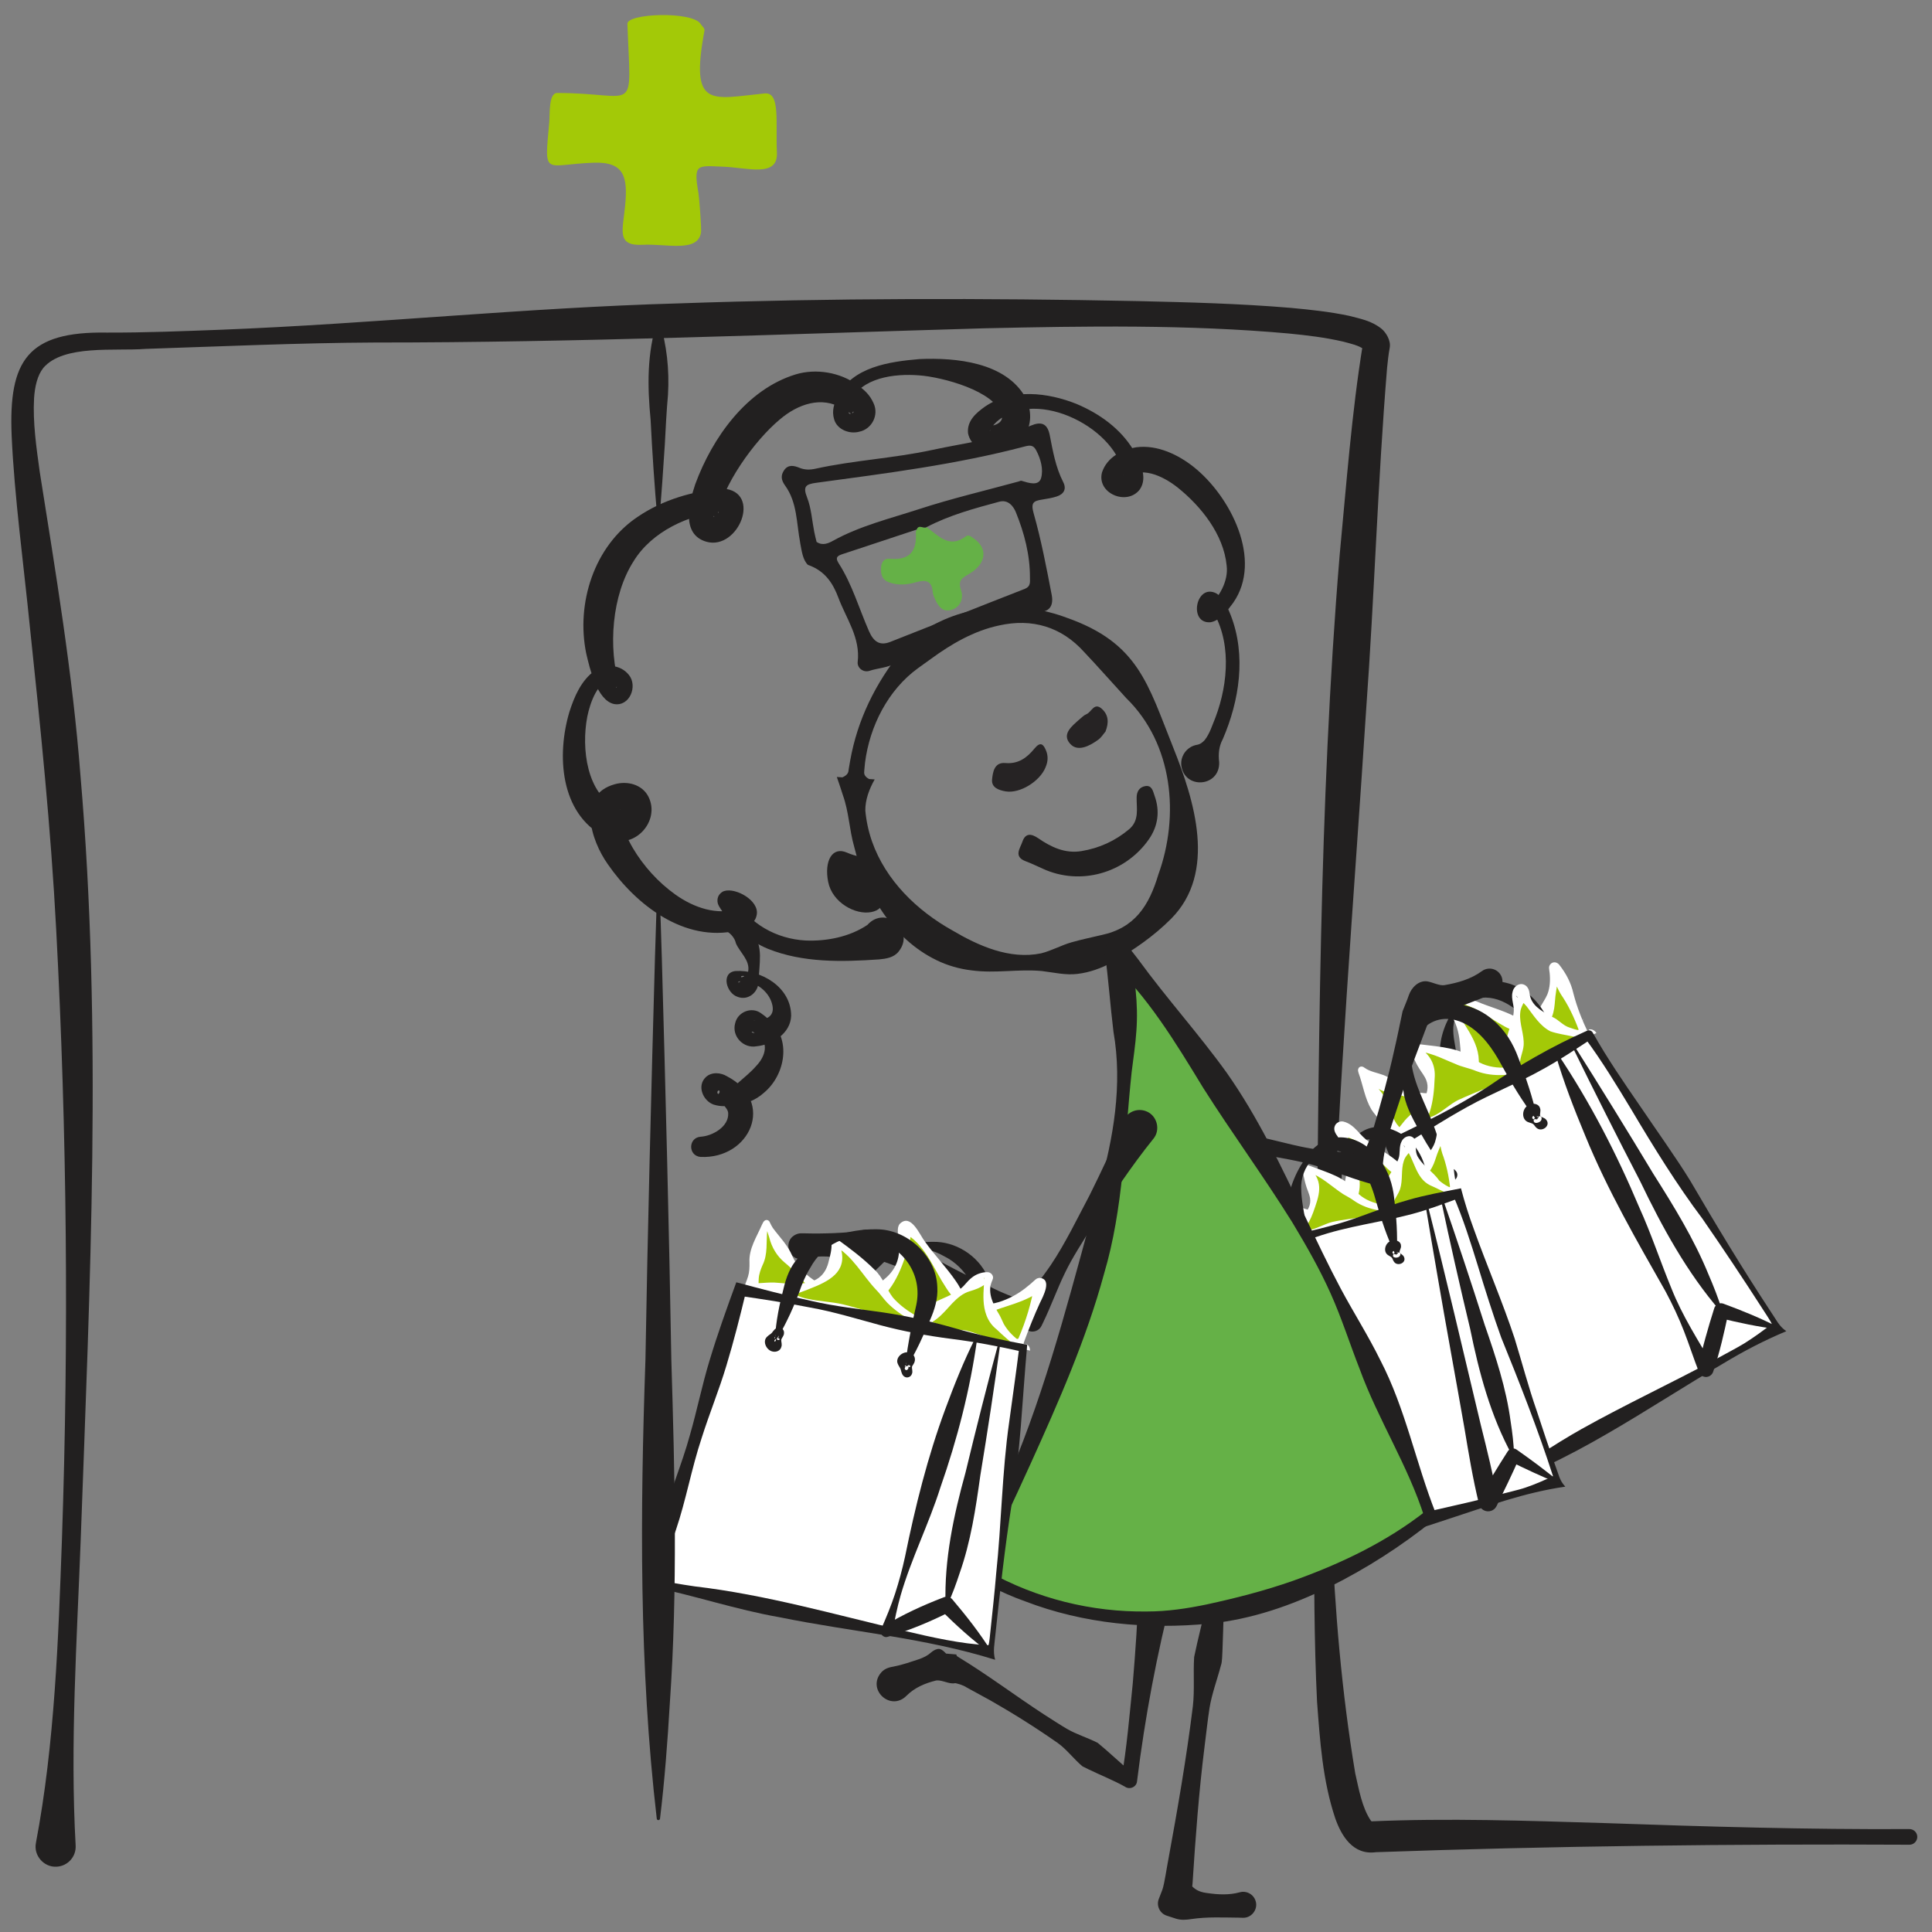 <?xml version="1.0" encoding="UTF-8"?><svg id="Layer_1" xmlns="http://www.w3.org/2000/svg" viewBox="0 0 512 512"><rect x="0" y="0" width="512" height="512" fill="#808080" stroke="none"/><defs><style>.cls-1{fill:#fff;}.cls-2{fill:#65b147;}.cls-3{fill:#a3c907;}.cls-4{fill:#222020;}.cls-5{fill:#262324;}</style></defs><path class="cls-4" d="M9.53,488.33c4.96-26.12,5.94-53.96,6.89-80.54,1.84-53.81,1.33-107.73-1.53-161.49-1.41-26.83-4.15-53.53-6.98-80.25-1.57-15.79-4.13-34.74-4.82-50.55-.84-19.95,4.17-27.72,25.26-27.36,10.12,.03,20.17-.38,30.28-.76,40.44-1.59,80.76-5.85,121.23-6.98,40.48-1.41,81.04-1.43,121.55-.61,13.58,.31,27.1,.66,40.67,1.8,5.15,.48,10.35,1.02,15.47,2.11,2.91,.77,5.91,1.28,8.56,3.42,1.2,.98,2.53,3.14,2.18,5.02-.32,1.72-.52,3.53-.7,5.35-2.48,30.13-3.35,60.45-5.55,90.63-3.22,49.69-7.5,101.72-9.12,151.34-1.2,43.47-.94,87.54,6.23,130.49,.99,4.35,1.79,9.03,4.1,12.48,.26,.34,.49,.46,.28,.34-.1-.04-.3-.09-.47-.08,20.72-.91,41.38-.18,62.06,.44,26.98,.94,53.94,1.74,80.89,1.59,1.15,0,2.08,.92,2.09,2.06,0,1.15-.92,2.08-2.06,2.09-45.93-.24-95.41,.34-141.42,1.98-6.1,.83-9.15-4.4-10.76-8.96-3.38-10.1-4.05-20.58-4.83-30.95-1.54-31.47-.25-69.64-.23-101.43,.7-66.96,.68-135.68,6.22-202.37,1.75-18.41,3.23-38.09,6.13-55.78-.04,.29,.03,.72,.15,.95,.15,.31,.24,.32,.16,.26-1.39-1.05-3.55-1.51-5.47-2.03-4.76-1.11-9.63-1.69-14.55-2.17-26.66-2.39-53.72-1.96-80.52-1.37-53.07,1.54-108.43,3.79-161.68,3.77-19.58,.09-41.05,1.04-60.7,1.69-8.01,.64-21.69-1.23-27.06,5.04-1.58,2-2.24,4.92-2.45,8.02-.36,6.41,.61,13.07,1.5,19.51,4.2,26.56,8.71,53.41,10.78,80.32,5.84,67.43,2.52,135.17,.08,202.66-1,26.69-2.84,54.37-1.34,81.09,.16,2.93-2.09,5.43-5.02,5.59-3.4,.22-6.2-2.99-5.5-6.33h0Z"/><g><g><g><path class="cls-3" d="M420.19,274.79l-30.09,16.87s22.72-16.39,21.77-34.99c-.14-2.72,8.31,18.13,8.31,18.13Z"/><path class="cls-1" d="M421.76,275.81c-1.18,.28-2.31,.51-3.32,1.01-4.22,2.26-7.38,5.34-11.58,7.84-3.12,2.13-7.43,2.48-10.45,4.73-1.57,1.68-3.03,3.3-5.33,4.02l-2.16-3.39c2.36-1.03,4.35-2.81,5.79-4.96,1.49-2.15,3.48-3.73,5.51-5.37,2.05-1.6,4.06-3.37,5.33-5.64,1.14-2.28,1.31-5.01,2.64-7.2,.62-1.09,1.38-2.16,1.88-3.34,.7-1.78,.79-3.73,.61-5.6-.03-.29-.17-1.11-.17-1.42-.01-.68,.52-1.36,1.24-1.45,.65-.08,1.08,.22,1.41,.56,1.84,2.32,3.17,4.81,3.81,7.67,.95,3.69,2.37,7.24,4.02,10.65,.1,.12,.32,.18,.51,.19,.06,.02,.08-.04,.16,.05,.26,.46,.23,1.13,.1,1.64h0Zm-2.18-5.94l-1.05,4.33c-.08,.35-.02,.8,.14,1.08,.07,.05,.08-.05,.12-.06,.31-.3,.24-.63,.09-.97-1.23-3.4-2.65-6.76-4.61-9.81-.77-1.1-1.4-2.24-1.86-3.46-.46-1.11-.99-2.51-1.38-3.53,.04,.03,.1,.09,.17,.13,.7,.53,2.01,.06,2.04-.95,0,0-.01-.07-.01-.01l-.03,.26-.1,1.04c-.18,2.06-.66,4.06-.9,6.11-.16,1.36-.17,2.82-.53,4.17-.59,2.8-2.93,4.7-4.59,6.81-3.14,4.26-4.77,10.1-9.53,13.03-2.43,1.44-4.36,3.11-6.26,5.23l-2.16-3.39c1.11-.85,2.25-1.58,3.74-1.83,1.46-.2,2.92-.57,4.09-1.45,2.31-1.55,3.91-3.66,6.48-4.83,3.93-2.06,8.89-3.55,12.86-5.87,.75-.45,1.23-1.22,1.54-1.95l1.75-4.08h0Z"/></g><path class="cls-4" d="M388.12,292.74c-6.69-6.84-8.57-14.39-4.13-23.06,2.24-5.5,6.76-10.72,13.48-9.55,9.3,1.23,14.4,10.36,15.16,18.91l-.45,.21c-1.89-1.98-3.39-4.35-4.92-6.2-3.78-4.36-8.54-9.15-14.63-8.65-3.31,.15-6.26,2.63-7.13,5.84-.76,2.43-.2,5.05,.21,7.39,.41,2.39,.7,4.76,1.27,7.14,.53,2.34,1.39,4.99,1.59,7.76l-.45,.21h0Z"/><g><path class="cls-3" d="M395.13,288.75l-24.27,13.6s-11.6-19.96-9.93-18.8c20.93,14.53,34.2,5.2,34.2,5.2Z"/><path class="cls-1" d="M393.59,289.57c-.85,.79-.82,.64-2.38,1.63-4.02,2.25-7.49,5.99-11.28,8.14-1.8,.75-4.08,.96-5.62,2.39-.85,.85-1.46,2.02-2.39,2.51l-1.78,.93-1.14-1.73c-.67-1.02-1.01-2.22-1.43-3.38-.77-2.38-2.81-4-4.13-6.03-1.76-2.96-2.22-6.47-3.4-9.68-.05-.23-.16-.5-.15-.76,.04-.95,1.02-1.23,1.71-.63,1.45,1.06,3.38,1.32,5.04,1.95,1.7,.63,2.98,1.83,4.44,2.91,2.97,2.01,6.83,1.91,10.2,2.02,1.74-.07,3.42,.41,5.15,.49,2.7-.1,5.54-.66,7.77-2.25,.11-.14,.07-.44,0-.63-.03,.01,.08-.09-.14,.06-.6,.37-.82,1.45-.47,2.06h0Zm3-1.81c.41,.64,.22,1.85-.46,2.26-.22,.15-.12,.06-.16,.08-.11-.06-.26-.14-.36-.17-.31-.13-.51,.07-.77,.17-2.03,.91-4.12,1.66-6.27,2.21-1.81,.34-3.81,1.05-5.65,1.15-3.21,.07-6.29-1.28-9.18-2.34-2.29-1.07-4.95-1.1-7.28-2.01-2.34-.85-4.15-3.73-5.93-4.8,.02,.02,.27,.09,.39,.06,.84-.2,.7-.82,.73-.77,1.32,2.68,4.42,5.21,5.87,8.14,1.03,2.17,1.36,4.74,3.02,6.6,.78,.95,1.65,1.84,2.19,2.91l-2.92-.8c1.08-.64,2.5-.6,3.67-.89,2.52-.85,4.25-3.01,6.52-4.41,3.07-1.96,6.91-2.82,9.95-4.08,2.45-1.01,3.9-1.82,6.65-3.32h0Z"/></g><g><path class="cls-3" d="M414.3,278.07l-28.92,16.21s11.28-12.02-3-29.92c-4.88-6.12,31.92,13.7,31.92,13.7Z"/><path class="cls-1" d="M416.12,278.31c-7.28,2.45-11.47,7.87-18.23,11.22-2.68,1.29-5.83,1.95-8.28,3.58-1.15,.8-2,2.16-3.2,3.01l-6.23,4.37c.18-.31,3.97-8.5,4.13-8.34,1.37-1.81,3.03-3.61,3.19-5.99,.17-1.33-.06-2.67-.19-3.95-.19-1.96-.19-3.93-.44-5.9-.23-2.76-1.04-5.61-2.7-7.86-.87-1.12-2.13-1.95-3.13-2.94-.64-.64-1.13-1.39-.96-2.39,.14-1.01,1.15-1.8,2.15-1.85,3.66-.03,5.93,3.14,9.2,4.16,3.35,1.43,6.94,2.33,10.18,4.02,4.08,2.73,8.19,5.47,12.71,7.44,.17,.05,.42-.08,.59-.18,.67,.21,1.1,.98,1.22,1.6h0Zm-3.7-1.08c.06,.55,.12,1.28,.53,1.74,.16,.18,.33,.29,.54,.35,.02,0,0-.02,0-.03,.04-.47-.28-.65-.63-.83-2.78-1.7-5.75-3.07-8.75-4.34-2.08-.67-4.17-1.32-6.03-2.48-3.76-2.09-7.21-5.05-11.55-5.81l-2.11-.33c-.71-.13-1.49-.25-1.91-.36,.02,0,.1,0,.15-.03,.82-.19,1.43-1.27,1.09-2.01-.01-.03-.03-.05-.05-.07-.01-.01,0,.01,0,.02,.29,.79,.74,1.59,1.05,2.38,2.32,5.63,7.66,10.28,7.12,16.8-.24,2.42-1.17,4.63-1.85,6.91-.68,2.35-1.22,4.84-3.1,6.59l-2.57-3.28c1.2-.5,2.77-.49,4.03-1.04,3.54-1.77,5.77-4.99,9.57-6.33,3.59-1.6,8-3.16,11.59-5.1,1.84-.89,2.01-1.6,2.89-2.74h0Z"/></g><g><path class="cls-3" d="M407.22,282.07l-37.76,20.38s18.15-11.86,4.91-24.67c-.52-.5,8.23,.18,16.53,4.57,6.96,3.68,16.32-.28,16.32-.28Z"/><path class="cls-1" d="M408.82,281.34c-1.52,.82-3.79,2.07-5.2,2.92-4.83,2.73-8.01,5.65-13.21,8.67-2.61,1.46-5.72,2.38-8.34,3.78-1.76,.79-2.65,2.37-4.16,3.49-2.29,1.68-5.35,2.22-7.71,3.64l-1.62-2.72c1.91-1.46,3.15-3.91,4.99-5.48,2.45-2.35,5.86-5.66,4.39-9.42-.47-1.15-1.26-2.08-1.85-3.05-.79-1.18-1.37-2.7-2.15-4.02-.16-.24-.47-.71-.64-.94-.13-.31-.14-.66,.01-.96,.3-.53,.62-.61,1.06-.66,.8-.01,1.51,.15,2.24,.2,5,.64,10.69,.87,14.68,4.33,4.24,2.69,10.03,2.07,14.6,.31,.35-.1,.57-.5,.6-.87v-.06s.64-.27,1.18-.08c.61,.18,.96,.63,1.1,.92h0Zm-3.17,1.5c.12,.26,.47,.71,1.04,.88,.52,.19,1.3-.04,1.1-.11l-.1-.05-.19-.1c-.53-.31-1.34,.11-1.86,.23-4.74,1.2-9.7,1.95-14.48,.13-1.81-.77-3.82-1.06-5.59-1.92-3.35-1.32-7.36-3.54-10.83-3.17,.25-.09,.38-.14,.61-.52,.24-.36,.02-1.04-.18-1.2,.03,.02,.13,.1,.16,.12l.44,.3c3.2,1.93,4.77,4.71,4.42,8.48-.21,5.63-1.09,12.24-6.17,15.64-1.23,.8-2.45,1.42-3.7,2.23l-1.62-2.72c1.57-.74,2.86-1.91,4.23-2.84,2.1-1.7,5.24-1.45,7.51-2.76,2.14-1.12,3.73-2.77,5.83-3.86,4.67-2.21,11.37-4.56,16.32-7.22,.98-.5,2.15-1.15,3.06-1.53h0Z"/></g><g><path class="cls-3" d="M421.3,274.16l-20.2,11.33s.7-25.64,2.3-22.51c6.07,11.92,17.9,11.18,17.9,11.18Z"/><path class="cls-1" d="M423.05,273.77c-4.38,1.87-6.15,4.05-9.8,6.89-1.67,1.4-4.18,2.19-6.24,2.83-.99,.39-1.97,.74-2.6,1.63-.59,.88-1.25,1.82-2.25,2.26l-3.41,1.82,.19-3.77c.05-.96,.44-1.9,.61-2.85,.45-1.92-.49-3.86-.45-5.76,.08-2.92,1.78-5.66,2.04-8.51,.26-1.74-.78-3.59-.3-5.39,.29-1.65,2.19-2.91,3.7-1.56,.91,1.01,.68,1.81,1.03,2.94,.85,2.68,3.67,4.01,5.89,5.23,1.61,.72,2.78,2.29,4.52,2.8,1.57,.6,3.28,.99,4.96,.78,.07-.04,.15-.18,.2-.29,.7-.22,1.65,.38,1.91,.95h0Zm-3.71,.23c.24,.61,.54,1.37,1.33,1.52,.22,.02,.62,.07,.49-.1-.25-.38-.94-.2-1.34-.33-.74-.09-2.22-.3-2.97-.41-1.99-.44-4.05-.7-5.98-1.37-2.8-1.45-4.47-4.24-6.29-6.61-.8-.99-1.89-1.77-2.73-2.76-.09-.13-.19-.17,.04,.14,.72,.88,2.26,.61,2.74-.25-.47,1.52-1.7,3-1.76,4.64-.26,2.82,1.12,5.72,.91,8.58-.15,1.87-1.24,3.72-.94,5.65,.11,.95,.43,1.91,.42,2.85l-3.22-1.95c1.17-.88,2.97-.2,4.17-1.01,1.12-.59,1.91-1.7,2.78-2.47,2.97-1.97,7.33-2.51,10.64-4.37,1.57-.75,1.14-.79,1.71-1.75h0Z"/></g><g><polygon class="cls-1" points="471.29 352.03 408.85 387.04 368.95 303.51 421.03 274.32 471.29 352.03"/><path class="cls-4" d="M473.41,352.77c-5.91,2.48-11.29,5.28-16.65,8.52-10.22,5.96-20.6,12.77-30.87,18.68-5.12,2.98-10.86,6.08-16.21,8.56-.82,.49-1.93,.24-2.34-.66-2.15-5.42-4.31-10.83-6.92-16.04-2.67-5.13-6.18-9.87-8.49-15.18-3.24-7-5.86-14.29-9.54-21.09-4.64-8.46-9.15-17-12.79-25.95l-2.2-5.36c-.42-.81-.12-1.83,.71-2.22,8.95-4.37,17.96-8.66,26.31-14.12,8.22-5.69,16.86-10.61,25.99-14.68,.58-.34,1.34-.19,1.67,.41,3.83,6.82,8.23,13.2,12.67,19.65,3.9,5.78,9.59,13.75,13.17,19.6,6.81,11.68,13.77,23.18,21.2,34.49l1.6,2.46c.55,.89,1.32,2.02,2.69,2.95h0Zm-3.85-1.87c-.36-.9-1.84-3.02-2.39-3.92-5.18-8.05-10.56-16.14-16.02-24.02-6.7-8.89-13.05-19.18-18.73-28.75-3.93-6.51-7.91-13.08-12.46-19.21l1.67,.41c-4.18,2.72-8.32,5.51-12.68,7.9-6.5,3.67-13.52,6.38-20.06,10.01-6.53,3.63-12.83,7.64-19.12,11.68l.71-2.22,2.79,5.08c4.68,8.46,8.48,17.33,12.15,26.25,2.98,7.13,7,13.76,10.41,20.67,2.68,5.13,4.16,10.84,6.47,16.14,2.41,5.27,5.23,10.33,8.08,15.37l-2.38-.76c3.53-2.32,7.49-4.78,11.18-6.85,11.46-6.41,23.85-12.2,35.41-18.42,2.2-1.23,5.62-2.99,7.72-4.28,2.67-1.67,4.92-3.36,7.25-5.09h0Z"/></g><g><path class="cls-4" d="M412.64,279.04c8.68,12.9,15.75,26.63,21.77,40.91,3.2,7.03,5.61,14.42,8.56,21.55,2.86,7.21,7.07,13.74,10.98,20.41l-3.81,.36c.48-2.62,1.11-5.2,1.83-7.76,.7-2.56,1.47-5.11,2.27-7.64,.24-1.07,1.34-1.75,2.4-1.41,5.01,1.85,9.98,3.86,14.73,6.33l-.15,.48c-5.29-.63-10.5-1.75-15.66-3.03l2.48-1.38c-1.1,5.2-2.25,10.4-3.96,15.44-.27,1.16-1.46,1.91-2.61,1.51-.57-.19-1-.63-1.21-1.15-1.42-3.6-2.59-7.31-4-10.91-1.4-3.61-3.05-7.09-4.87-10.5-7.62-13.43-15.38-26.84-21.24-41.16-2.97-7.13-5.78-14.34-7.97-21.84l.45-.21h0Z"/><path class="cls-4" d="M455.92,347.49c-8.89-10.32-15.4-22.24-21.26-34.45-6.04-11.64-12.47-24.41-18.21-36.15l.44-.24c6.99,11.03,14.51,23.21,21.27,34.45,5.42,8.56,10.74,17.18,14.59,26.59,1.34,3.11,2.6,6.27,3.62,9.56l-.44,.24h0Z"/></g><path class="cls-4" d="M382.82,309.87c-2.38-2.9-4.34-6.03-6.17-9.26-1.78-3.32-3.8-6.62-4.56-10.34-1.17-7,.44-17.06,6.09-21.77,5.14-4.39,12.96-2.28,17.55,1.89,3.11,2.61,5.26,6.13,6.63,9.9,2,5.2,3.79,10.39,4.98,15.88,.05,.25-.29,.42-.45,.21-3.43-4.45-6.24-9.17-8.92-14.05-2.26-4.22-5.31-8.65-9.52-10.91-9.13-4.85-16.27,3.75-13.95,12.77,.79,3.36,2.27,6.54,3.62,9.68,1.47,3.38,2.78,6.81,3.82,10.35,.53,1.77,1.01,3.57,1.34,5.44,.05,.25-.3,.42-.45,.21h0Z"/><path class="cls-4" d="M383.65,309.43c-.29-.37-1.03,.22-1.18,.62-.35,.74,.56,.98,.95,.38,.36-.5-.15-1.23-.62-1.03-.19,.13,.16,.33,.61,.16,.68-.2,.89-.88,.1-1.16-.97-.45-2.63,1.34-1.06,1.7,.44,.09,1.3-.22,1.2-.68h0Zm.44-.24c.37,.4,1.2,.47,1.65,1.04,1.52,1.59-.96,3.93-2.73,3.39-1.33-.3-2.33-1.41-1.98-2.72,.16-.69,.34-1.09,.17-1.56-.35-.69-.62-1.8,.18-2.55,.82-.84,2.38-.63,2.66,.49,.26,.66-.16,1.41,.05,1.9h0Z"/><path class="cls-4" d="M407.72,295.94c-.34-.32-1.05,.25-1.21,.67-.51,1.52,1.89,1.05,2.01-.02,.17-.82-.51-.99-1.04-.52-.78,.68,.1,.91-.02,.07-.12-.69-1.3-.68-1.4,0-.04,.84,1.85,.47,1.66-.2h0Zm.44-.24c.31,.43,1.17,.48,1.6,1.04,1.32,1.59-1.18,3.42-2.56,2.16-.36-.3-.52-.63-.69-.81-.31-.39-.74-.45-1.41-.67-2.04-.63-1.84-3.74,.06-4.62,1.14-.59,2.69-.29,2.98,.95,.25,.67-.13,1.43,.02,1.95h0Z"/></g><g><g><path class="cls-3" d="M385.44,316.57l-29.05,8.12s22.69-9.23,25.73-25.24c.44-2.34,3.32,17.12,3.32,17.12Z"/><path class="cls-1" d="M386.58,317.78c-5.37-.24-9.43,3.05-14.5,4.44-3.09,1.17-6.83,.56-9.86,1.86-1.63,1.09-3.32,2.21-5.36,2.32l-1.15-3.35c2.21-.38,4.28-1.48,5.94-3.02,1.71-1.52,3.72-2.45,5.79-3.42,2.08-.93,4.15-2.02,5.7-3.68,1.44-1.7,2.14-3.99,3.72-5.57,1.62-1.5,3.18-3.23,3.64-5.46,.21-.78,.34-1.63,.4-2.43,.01-.59,.34-1.22,.97-1.37,.66-.18,1.22,.22,1.46,.62,1.16,2.36,1.77,4.82,1.73,7.43,.05,3.33,.51,6.64,1.21,9.88,.06,.12,.24,.22,.4,.27,.04,.03,.08-.02,.13,.08,.13,.45-.03,1.01-.25,1.43h0Zm-.57-5.65l-1.86,3.6c-.15,.28-.18,.68-.11,.95,.05,.06,.07-.02,.11-.03,.14-.09,.27-.24,.3-.37-.28-3.29-.86-6.59-1.92-9.72-.83-2.03-1.07-4.61-1.28-6.58,.45,.72,1.77,.66,2.04-.27,0,0,0-.06,0-.01-.04,.12-.33,.94-.38,1.08-.58,1.71-1.4,3.32-2.03,5.01-.42,1.13-.72,2.36-1.31,3.44-1.07,2.26-3.46,3.39-5.31,4.84-3.55,2.97-6.14,7.61-10.79,9.12-2.36,.72-4.35,1.74-6.4,3.16l-1.15-3.35c1.12-.49,2.24-.88,3.56-.78,1.28,.13,2.6,.12,3.78-.39,2.28-.84,4.08-2.31,6.5-2.77,3.46-.88,7.67-1.12,11.25-2.09,1.13-.21,2-.7,2.59-1.59l2.41-3.25h0Z"/></g><path class="cls-4" d="M354.48,325.21c-2.49-4.14-4-9.3-2.51-14.06,.79-2.41,2.3-4.5,3.77-6.4,1.49-1.88,3.1-3.76,5.46-5,4.85-2.84,11.35,.3,14.18,4.62,2.93,4.23,3.38,9.32,2.78,14.26l-.43,.09c-2.14-4-3.34-8.2-6.15-11.58-2.27-3.12-5.63-5.64-9.59-5.11-4.87,.65-6.46,5.58-6.42,9.85-.14,2.08-.39,4.23-.4,6.33-.03,2.09,.14,4.53-.26,6.92l-.43,.09h0Z"/><g><path class="cls-3" d="M361.26,323.26l-23.43,6.55s-5.73-19.35-4.56-18.03c14.79,16.67,27.99,11.48,27.99,11.48Z"/><path class="cls-1" d="M359.78,323.65c-.89,.5-.82,.37-2.36,.89-3.88,1.08-7.6,3.55-11.26,4.59-1.69,.27-3.66-.04-5.26,.87-.9,.55-1.65,1.42-2.55,1.64l-1.71,.42-.62-1.71c-.36-1-.39-2.1-.52-3.17-.16-2.19-1.57-3.98-2.26-5.98-.89-2.88-.55-5.97-.88-8.93,0-.19-.05-.26,.03-.67,.08-.49,.92-1.06,1.59-.18,1.37,1.58,3.62,2.15,5.05,3.68,1.37,1.49,2.51,3.43,4.47,4.26,1.83,.98,3.87,1.43,5.77,1.97,1.94,.33,3.7,1.67,5.77,1.72,1.86,.22,3.82,.17,5.57-.55,.12-.1,.14-.36,.12-.54-.64,.08-1.15,.99-.96,1.68h0Zm2.94-.92c.22,.64-.2,1.63-.87,1.84-.22,.09-.12,.03-.16,.03-.08-.08-.2-.17-.27-.22-.24-.18-.45-.05-.69-.01-1.91,.35-3.84,.56-5.79,.58-.96,0-2.38-.05-3.36-.02-4.66,0-7.89-3.86-11.81-5.71-1.01-.46-2.1-.86-2.97-1.54-1.85-1.25-2.52-3.67-3.98-5.23-.04-.04-.11-.12-.12-.12,.07,.07,.21,.17,.38,.18,.76,0,.77-.56,.78-.5,.33,1.54,1.44,3.54,2.23,5.16,.99,1.94,1.36,4,1.44,6.16,.08,2.19,1.54,3.96,2.11,5.98l-2.33-1.29c1.05-.32,2.25,0,3.31,0,2.32-.2,4.24-1.68,6.45-2.41,3.01-1.03,6.46-.97,9.3-1.41,2.29-.35,3.69-.74,6.34-1.45h0Z"/></g><g><path class="cls-3" d="M379.76,318.15l-27.92,7.81s12.06-7.88,3.63-26.04c-2.88-6.2,24.3,18.24,24.3,18.24Z"/><path class="cls-1" d="M381.27,318.73c-6.7,.57-11.37,4.33-17.81,5.78-2.55,.54-5.36,.44-7.78,1.32-1.15,.44-2.14,1.43-3.34,1.9l-7.31,2.87,5.79-6.21c.68-.69,1.73-1.41,2.5-2.09,1.91-1.48,2.43-3.98,2.63-6.23,.48-3.17,1.36-6.43,.94-9.67l-.2-.9c-.31-1.89-1.56-3.38-2.61-4.91-.39-.63-.68-1.44-.32-2.24,.33-.84,1.36-1.3,2.22-1.13,3.12,.73,4.39,3.9,6.96,5.44,3.03,2.32,6.65,3.94,9.15,6.91,2.23,2.69,4.87,5.05,7.56,7.27,.21,.15,.36,.39,.67,.32,.07,0,.16-.05,.25-.06,.53,.32,.74,1.06,.71,1.63h0Zm-2.94-1.7c-.06,.49-.17,1.13,.09,1.6,.1,.19,.22,.32,.38,.41,.01,0,0-.02,.02-.03,.13-.39-.11-.61-.36-.84-2.01-2.02-4.26-3.8-6.54-5.49-1.63-.99-3.28-1.98-4.61-3.35-2.76-2.55-5.08-5.78-8.62-7.33l-1.73-.72c-.57-.25-1.22-.52-1.55-.7,.02,0,.09,.01,.13,0,.74,0,1.49-.79,1.35-1.49,.21,1.57,.68,4.18,1.31,5.98,1.31,3.78,2.99,7.93,1.65,11.95-.71,2.01-1.96,3.69-3,5.49-1.07,1.86-2.04,3.86-4,4.97l-1.51-3.34c1.12-.18,2.46,.16,3.64-.05,3.37-.77,5.93-3.05,9.43-3.4,3.38-.62,7.45-1.03,10.9-1.94,1.75-.38,2.03-.95,3.02-1.75h0Z"/></g><g><path class="cls-3" d="M372.92,320.08l-36.3,9.53s17.87-6.34,9.27-19.95c-.34-.53,6.96,1.86,13.1,7.3,5.16,4.57,13.93,3.13,13.93,3.13Z"/><path class="cls-1" d="M374.44,319.79c-1.46,.38-3.65,.98-5.03,1.41-4.67,1.33-7.97,3.15-13.01,4.65-2.52,.71-5.36,.84-7.87,1.49-1.66,.31-2.74,1.47-4.25,2.12-2.29,.96-5.01,.78-7.31,1.5l-.82-2.66c1.92-.85,3.48-2.67,5.36-3.63,2.56-1.49,6.16-3.59,5.68-7.09-.22-1.35-.86-2.43-1.17-3.69-.36-1.14-.48-2.39-.91-3.53l-.21-.61c-.07-.46,.28-.96,.7-1.07,.59-.16,1.13,.17,1.57,.3,4.42,1.71,9.51,2.98,12.45,7.02,3.05,3.16,8.1,3.83,12.34,3.27,.32-.01,.59-.31,.69-.62v-.05s.61-.1,1.04,.18c.49,.28,.69,.74,.75,1.01h0Zm-3.03,.62c.05,.25,.25,.7,.71,.96,.41,.27,1.12,.24,.96,.14-.25-.25-.59-.48-.94-.42-4.57,.16-9.3-.15-13.24-2.84-.91-.7-2.02-1.22-2.99-1.82-3.03-1.98-5.72-4.74-9.27-5.81-.25-.06-.56-.12-.69-.1,0,0-.02,.01,.04,.01,.01,0,.09,0,.21-.03,.18-.06,.18-.06,.38-.24,.32-.26,.3-.91,.14-1.12,.02,.02,.09,.11,.11,.13l.31,.35c3.87,3.73,2.4,7.33,.85,11.73-1.29,3.47-3.62,7.13-7.3,8.41-1.21,.42-2.38,.7-3.61,1.13l-.82-2.66c2.24-.46,4.04-1.83,6.31-2.07,1.47-.14,3.4,.24,4.82-.26,2.04-.51,3.74-1.59,5.74-2.08,2.68-.62,5.96-.92,9.34-1.52,3.06-.49,6-1.28,8.93-1.9h0Z"/></g><g><path class="cls-3" d="M386.52,316.27l-19.51,5.45s5.89-21.65,6.6-18.65c2.7,11.39,12.91,13.2,12.91,13.2Z"/><path class="cls-1" d="M388.1,316.3c-4.11,.68-6.06,2.18-9.75,3.84-1.71,.85-4.01,1-5.89,1.11-.95,.13-1.85,.24-2.55,.85-.68,.63-1.44,1.29-2.38,1.46l-3.3,.85,.95-3.18c.24-.81,.76-1.53,1.11-2.3,.78-1.54,.38-3.38,.8-4.99,.67-2.47,2.69-4.44,3.5-6.8,.58-1.43,.07-3.22,.85-4.65,.51-1.17,2.15-1.98,3.25-.85,.14,.13,.24,.29,.32,.45,.23,.5,.19,.65,.21,.72-.03,1.39-.14,2.88,.72,4.08,1.5,2.37,3.83,3.62,5.5,6,1.42,1.18,3.13,2.18,4.99,2.41,.07,0,.16-.14,.23-.21,.64-.02,1.33,.67,1.44,1.22h0Zm-3.23-.6c.08,.58,.18,1.31,.83,1.61,.19,.06,.51,.2,.43,.03-.1-.39-.76-.38-1.07-.57l-1.22-.47c-1.69-.6-3.16-1.48-4.83-2.18-3.9-1.89-4.12-6.82-6.58-9.92-.11-.2-.24-.4-.34-.61-.05-.13-.12-.18,0,.13,.44,.91,1.82,.99,2.4,.35-.72,1.2-2.07,2.2-2.46,3.57-.8,2.34-.22,5.09-.99,7.48-.51,1.56-1.83,2.9-1.97,4.6-.1,.83-.03,1.72-.22,2.51l-2.35-2.33c.81-.32,1.65-.06,2.5,.1,2.51,.26,3.73-2.15,6.19-2.13,2.26-.25,5.47-.4,7.88-.99,.96-.17,1.18-.39,1.26-.49l.54-.68h0Z"/></g><g><polygon class="cls-1" points="412.93 392.77 352.63 409.63 335.97 330.41 386.25 316.35 412.93 392.77"/><path class="cls-4" d="M414.83,393.98c-10.81,1.54-20.68,5.22-30.96,8.56-10.58,3.53-21.71,7.17-32.69,9.11-.72-5.58-1.42-11.18-2.69-16.66-1.23-4.91-3.38-9.63-4.22-14.62-1.29-6.62-1.92-13.38-3.69-19.9-2.26-8.13-4.38-16.31-5.55-24.68-.12-.97-.84-5.74-.97-6.7,6.88-1.45,13.78-2.85,20.54-4.77,6.28-1.79,12.28-4.57,18.57-6.31,4.58-1.34,9.32-2.15,14-3.1,.95,3.65,2.09,7.24,3.39,10.77,3.31,9.31,7.74,19.63,10.83,29.02,2,6.51,3.65,12.86,5.89,19.27,1.51,4.64,3.24,9.81,4.9,14.45l.86,2.43c.27,.87,.76,2.06,1.81,3.15h0Zm-3.26-2.76c-4-12.4-8.85-24.73-13.75-36.8-1.97-5.43-4.43-13.21-6.12-18.8-1.96-6.34-3.96-12.75-6.62-18.87l1.52,.8c-4.1,1.49-8.18,3.06-12.39,4.18-8.41,2.23-17.15,3.21-25.41,6.09-4.16,1.29-8.26,2.79-12.37,4.22l1.21-1.99,1.36,4.88c2.3,8.14,3.65,16.47,4.86,24.83,1.01,6.69,3.16,13.13,4.64,19.71,1.24,4.91,1.18,10.09,2.03,15.08,.95,4.98,2.34,9.85,3.78,14.72l-2.14-1.3c3.46-1.28,7.3-2.57,10.86-3.56,11.05-3.08,22.79-5.31,33.89-8.18,2.1-.65,5.41-1.32,7.43-2.03,2.65-.9,4.87-1.92,7.21-2.98h0Z"/></g><path class="cls-4" d="M378.18,318.62c4.78,18.89,9.72,39.99,14.26,59.06,1.63,6.55,3.28,13.1,4.42,19.76l-4.68-.68c2.35-4.02,4.73-8.01,7.25-11.92,.46-.92,1.62-1.3,2.48-.69,1.9,1.33,3.77,2.7,5.64,4.08,1.61,1.23,3.96,3.02,5.49,4.33l-.26,.43c-4.25-1.7-8.6-3.75-12.7-5.78l2.48-.69c-1.88,4.26-3.9,8.45-5.96,12.62-.61,1.23-2.1,1.73-3.33,1.12-.74-.37-1.2-1.04-1.35-1.8-1.6-6.56-2.7-13.22-3.81-19.88-2.04-11.73-5.1-28.3-7.06-39.88-1.14-6.66-2.29-13.31-3.38-19.97l.49-.1h0Z"/><path class="cls-4" d="M400.77,385.74c-5.75-10.48-8.8-21.99-11.17-33.61-2.68-11.16-5.44-23.35-7.8-34.54l.48-.13c3.75,10.79,7.7,22.68,11.17,33.61,2.9,8.38,5.71,16.79,6.88,25.62,.46,2.93,.82,5.89,.92,8.92l-.48,.13h0Z"/><path class="cls-4" d="M346.41,338.68c-1.56-2.96-2.62-6.02-3.54-9.11-.86-3.19-1.92-6.43-1.76-9.77,.46-5.24,2.62-10,5.74-14.07,5.6-6.96,14.23-4.9,18.99,1.86,2.15,2.89,3.25,6.38,3.63,9.91,.57,4.85,.96,9.64,.68,14.58-.01,.25-.38,.33-.49,.1-2.15-4.46-3.63-9.03-4.96-13.73-1.39-5.13-3.72-11.07-8.98-13.07-6.15-2.41-11.23,3.92-10.88,9.77,0,2.66,.77,6.26,1.18,8.89,.79,4.82,1.3,9.58,.88,14.54-.01,.25-.38,.33-.49,.1h0Z"/><path class="cls-4" d="M347.24,338.47c-.3-.54-1.71,.4-1.15,.91,.16,.14,.53,.12,.75-.09,.41-.35,.13-1.09-.31-1.01-.19,.07,.07,.32,.49,.26,.63-.04,.94-.57,.32-.98-.74-.58-2.53,.6-1.27,1.24,.36,.17,1.16,.08,1.17-.33h0Zm.42-.12c.23,.42,.93,.65,1.19,1.23,.97,1.68-1.64,3.16-3.04,2.33-1.08-.53-1.69-1.69-1.13-2.73,.28-.56,.52-.86,.47-1.29-.15-.66-.16-1.67,.68-2.14,.87-.55,2.16-.05,2.17,.97,.08,.61-.43,1.17-.36,1.63h0Z"/><path class="cls-4" d="M370.48,331.97c-.22-.34-.95,0-1.17,.33-.75,1.2,1.41,1.29,1.73,.4,.32-.67-.23-.96-.78-.67-.39,.17-.49,.51-.28,.48,.09-.01,.24-.18,.25-.42,.04-.62-.97-.85-1.2-.29-.21,.71,1.48,.79,1.46,.18h0Zm.42-.12c.18,.43,.9,.65,1.15,1.21,.81,1.62-1.73,2.68-2.63,1.31-.25-.33-.31-.64-.42-.84-.18-.4-.54-.53-1.07-.86-1.61-.95-.79-3.58,1.01-3.93,1.1-.27,2.36,.31,2.34,1.43,.07,.63-.41,1.19-.39,1.67h0Z"/></g><g><path class="cls-4" d="M310.83,421.83c-4.26,16.5-7.41,33.3-9.5,50.2-.1,1.54-1.97,2.36-3.2,1.46-3.09-1.73-6.46-3.04-9.66-4.6l-1.6-.79c-2.28-1.9-4.13-4.45-6.53-6.17-5.8-4.06-11.78-7.83-17.93-11.33l-6.22-3.4c-2.03-1.33-4.84-1.3-7.06-2.12l4.76,.4c-.37,.63-.98,.68-1.65,.62-1.26-.07-2.91-.95-4.17-.75-2.9,.71-5.69,1.88-7.85,4.05-4.23,4.26-10.64-1.7-6.65-6.23,.87-.97,2.06-1.33,3.27-1.52,1.18-.23,2.33-.54,3.46-.89,2.22-.79,4.67-1.22,6.45-2.84,.47-.4,.97-.72,1.54-.87,.56-.18,1.21-.15,2.43,1.17l2.73,.23c.02,.51,.36,.53,.58,.72,7.68,4.66,15.24,10.36,22.75,15.25,2,1.25,3.95,2.57,5.99,3.76,2.55,1.48,5.51,2.34,8.13,3.7,1.32,1.09,2.78,2.34,4.05,3.5,1.77,1.6,3.54,3.2,5.42,4.62l-3.2,1.46c1.46-8.38,2.15-16.88,3.02-25.34,.71-8.51,1.36-17,1.43-25.56,.42-6.98,10.64-5.63,9.17,1.27h0Z"/><path class="cls-4" d="M320.76,410.17c.17,3.67,1.35,7.43,3.52,10.35,.26,.24,.37,.58,.35,.91-.33,3.61-.4,7.24-.49,10.87-.04,1.74-.1,3.47-.18,5.2-.07,1-.05,2.96-.41,3.87-.99,3.79-2.42,7.53-3.03,11.36-.52,3.42-.88,6.85-1.32,10.28-1.5,11.98-2.39,24.12-3.17,36.18-.32,1.84,.45,3.61,.9,5.35l-5.21-6c1.6-.78,2.94,.26,4.19,1.35,1.25,1.25,2.57,1.62,4.18,1.81,2.81,.4,5.61,.54,8.4-.21,1.82-.54,3.74,.51,4.27,2.33,.69,2.19-1.11,4.51-3.4,4.41l-.94-.03c-4.2-.03-8.42-.26-12.6,.36-1.4,.22-2.8,.35-4.2-.1l-2.43-.79c-1.83-.59-2.8-2.63-2.1-4.42l.96-2.49c.55-1.58,1.16-5.93,1.51-7.64,2.47-13.45,4.9-27.43,6.56-40.96,.49-4.29,.06-8.71,.34-13.03,.52-2.45,1.13-5.19,1.73-7.61,.82-3.38,1.65-6.75,2.26-10.16l.3,1.39c-.29-.87-.91-1.52-1.45-2.23-1.77-2.19-3.8-4.11-6.38-5.41-2.75-1.29-3.94-4.56-2.66-7.31,2.51-5.32,10.53-3.46,10.48,2.37h0Z"/><path class="cls-4" d="M308.28,293.41c8.62,3.31,18.32,5.97,27.27,8.28,4.61,1.06,9.17,2.38,13.88,2.98,4.7,.64,9.51,.77,14.21,1.42l-4.34,2.56c2.32-2.92,3.6-6.21,4.69-9.68,1.96-6.57,4-13.82,5.47-20.55,.82-3.45,1.49-6.95,2.24-10.43,.56-1.45,1.15-2.77,1.67-4.29,.69-2,2.6-3.93,4.85-3.63,1.44,.23,3.26,1.23,4.6,1,3.52-.61,6.93-1.57,9.87-3.69,1.52-1.14,3.67-.83,4.8,.69,1.38,1.79,.56,4.53-1.56,5.28l-.87,.31c-1.25,.44-3.71,1.36-4.93,1.86-3.12,1.14-6.05,2.64-8.99,4.15-.42,.21-.79,.07-1.41,.13-.51,.03-.88,.34-1.07,.73l.14-.38c-2.12,5.66-5.46,14.31-7.36,19.98-1.63,5.05-3.51,10.06-4.54,15.28-.32,1.75-.54,3.54-.47,5.41,.05,1.54-1.16,2.84-2.7,2.89-.52,.08-1.15-.22-1.64-.33-4.56-1.32-9.01-3.15-13.56-4.48-4.55-1.36-9.25-2.01-13.89-2.92-9.11-1.54-19.05-3.01-28.28-3.52-2.59-.13-4.57-2.34-4.44-4.92,.11-3.13,3.47-5.3,6.36-4.13h0Z"/><path class="cls-4" d="M223.26,206c1.52-.68,1.6-1.42,1.66-2.19l.39-2.26c1.91-10.77,6.67-20.42,13.57-29.02,2-2.47,4.45-4.58,7.2-6.2,10.86-6.48,24.83-7.02,36.54-2.65,19.09,6.69,21.54,17.55,28.32,34.49,5.55,13.9,11.62,32.99-.56,45.29-4.7,4.72-10.01,8.33-15.71,11.61-2.85,1.54-5.93,2.64-9.08,3.02-3.16,.41-6.4-.39-9.45-.75-6.26-.59-12.25,.68-18.59-.17-3.22-.37-6.42-1.28-9.36-2.71-11.76-5.72-18.86-17.89-21.82-30.06-1.31-4.55-1.38-9.19-3-13.68-.5-1.6-1.04-3.2-1.6-4.81l1.49,.1h0Zm8.53,.57c-1.42,2.51-2.5,5.35-2.47,8.22,.25,2.79,.85,5.55,1.77,8.19,3.64,10.37,11.97,18.37,21.25,23.56,6.95,4.11,15.22,7.82,23.54,6.11,2.83-.7,5.45-2.19,8.06-2.92,2.62-.75,5.23-1.28,7.85-1.91,8.95-1.85,12.73-7.84,15.18-16.04,5.65-15.56,3.94-34.65-8.52-46.79-3.83-4.17-7.37-8.22-11.16-12.22-6.01-6.68-13.79-8.96-22.51-7.02-6.72,1.43-12.69,4.92-18.16,8.93l-3.33,2.39c-7.97,5.78-12.82,15.4-14.05,25.06l-.2,2.11c-.07,.7-.12,1.42,1.26,2.21l1.49,.1h0Z"/><g><path class="cls-2" d="M257.54,415.97s51.87-94.43,38.38-163.88c0,0,47.83,50.52,83.06,149.48,0,0-59.51,50.4-121.45,14.39Z"/><path class="cls-4" d="M253.54,416.16c-.11-.63,.3-1.96,.57-2.25l.11-.12,.21-.25,.43-.51c3.07-3.81,5.98-7.83,8.17-12.2,2.09-4.42,4.6-10.04,6.42-14.62,9.24-23.05,15.14-47.11,21.77-70.93,3.85-13.63,6.33-27.76,3.86-41.87-.87-7.07-1.33-14.07-2.31-21.11-.22-1.69,.97-3.24,2.66-3.47,1.08-.14,2.12,.31,2.78,1.09,1.23,1.48,2.32,2.89,3.44,4.34,7.42,10.21,16.01,19.71,23.38,29.94,8.33,11.82,14.56,24.97,20.74,37.98,3.11,6.5,6.17,12.99,9.55,19.34,3.39,6.34,7.29,12.46,10.47,18.93,6.67,12.82,9.42,27.24,14.7,40.59,.25,.64,.04,1.34-.47,1.74-8.65,6.96-17.85,12.88-27.78,17.81-9.93,4.87-20.6,8.57-31.65,9.68-16.49,1.61-33.4,.07-48.92-5.9-6.57-2.31-11.78-5.42-18.12-8.21h0Zm7.69-1.88l-.97,.93c-.1,.1,.09,.28,.34,.5,.32,.29,.89,.52,1.27,.75,12.8,7.17,27.47,10.81,42.13,10.6,5.32,0,10.61-.79,15.79-1.87,7.76-1.68,15.45-3.65,22.95-6.29,12.48-4.45,24.77-10.3,35.22-18.55l-.47,1.74c-4.33-13.67-12.27-25.86-17.15-39.25-2.61-6.64-4.77-13.51-7.7-20.03-2.92-6.53-6.48-12.74-10.16-18.86-7.54-12.12-15.98-23.6-23.61-35.64-7.35-12.06-14.77-24.39-25.23-34.06l5.39-2.77c1.73,7.11,2.67,14.47,2.12,21.78-.24,3.65-.82,7.26-1.25,10.84-1.9,17.85-2.17,36.16-7.32,53.48-4.68,17.25-12.05,33.96-19.41,50.21-1.42,3.12-5.31,11.61-6.75,14.63-1.84,4.09-3.18,8.5-4.53,12.79l-.41,1.32-.2,.67-.1,.34-.05,.17-.03,.09c.06-.07,.4-.82,.44-1.32,.12-.8-.07-1.52-.3-2.22h0Z"/></g><path class="cls-4" d="M233,254.25c-9.9,.67-20.17,.94-29.53-2.82-5.2-2.18-9.68-6.07-12.67-10.86-.21-.33-.39-.61-.52-.99-.09-.31-.29-.9-.01-1.79,.2-.73,1.01-1.47,1.64-1.65,3.07-.98,9.34,2.53,8.63,6.27-.4,2.63-3.28,3.75-5.25,4.21-13.86,3.19-26.79-6.81-34.25-17.64-4.39-6.2-8.34-18.31,1.88-21.15,3.31-.94,7.26,.03,8.93,3.32,3.21,6.41-3.63,13.94-10.24,11.2l-.48-.19-.35-.16-.67-.32c-11.77-6.23-12.59-21.72-9.21-33.02,1.25-3.9,3.07-8.35,6.75-10.94,2.74-1.93,6.77-1.65,8.99,1.12,2.42,2.91,.28,8.47-3.91,7.74-4.56-.99-6.47-9.57-7.37-13.38-2.74-13.25,2.04-28.52,13.67-36.26,6.65-4.51,14.67-6.84,22.56-7.47,10.49,.79,4.08,16.43-4.35,14.11-6.86-1.94-4.6-10.46-2.99-15.26,4.5-12.25,13.57-25.11,26.61-29.1,5.41-1.63,11.85-.56,16.43,2.84,1.76,1.26,3.2,2.53,4.21,4.79,1.51,3.23-.54,6.9-3.76,7.55-2.56,.73-5.92-.53-6.69-3.28-.67-2.29,0-4.05,.83-5.97,3.99-7.96,13.88-9.31,21.78-9.99,9.59-.43,22.83,.81,28.1,10.17,1.65,3.2,1.83,7.44-.55,10.4-3.2,4.44-13.26,5.7-14.67-.89-.35-3.36,2.23-5.46,4.47-7.07,7.21-4.91,16.67-3.76,24.29-.72,6.06,2.56,11.63,6.51,15.12,12.29,1.55,2.88,3.9,7.07,1.64,10.37-3.39,4.45-11.47,1.05-10.02-4.51,1.33-4.03,5.28-6.05,9.13-6.67,5.6-.71,11.13,2.01,15.19,5.24,9.67,7.7,18.41,24.6,10.44,35.99-1.45,1.9-3.19,4.56-5.93,5.14-6.06,.57-3.96-10.48,1.49-7.63,2.15,1.37,2.99,3.86,3.81,5.8,4.12,10.62,2.3,22.6-2.12,32.81-1.01,1.89-1.22,3.86-.96,6.13,.22,6.65-9.38,7.31-10.05,.67-.17-2.6,1.68-4.88,4.2-5.3,.87-.14,1.52-.71,2.02-1.25,1.37-1.76,2-3.95,2.85-5.99,3.47-9.21,4.33-20.77-1.33-29.16-.16-.19-.34-.32-.35-.31,0,0,.05,.04,.18,.05,.14,.02,.35,0,.49-.07,.29-.16,.25-.2,.21-.1-.05,.13-.16,.71-.07,.83,0,0,0-.01-.06-.12-.06-.1-.24-.28-.48-.37-.23-.1-.43-.09-.51-.08,2.81-2.35,5.42-6.81,4.89-10.91-.8-8.25-6.75-15.7-12.99-20.7-3.89-3.08-9.94-5.97-13.93-2.26-.1,.08-.05,.06-.06-.07,.02-.14,.02-.47-.1-.7-.11-.24-.26-.35-.3-.35-.06,0-.02,.05,.03,.09,.12,.12,.34,.13,.25,.2-.03,.04-.15,.14-.22,.26-1.03-12.35-22.84-24.03-33.61-14.62-.61,.56-1.77,1.8-1.84,2.46,0,.06,.11-.06,.09-.37-.01-.31-.22-.69-.34-.81-.26-.25,.01-.12,.36-.16,1.52-.08,3.66-1.09,3.02-2.93-1.71-6.34-15.85-10.04-21.86-10.46-6.54-.52-15.39,.55-18.36,7.14-.47,1.04-.7,3.33,.18,3.03,.16-.03,.46-.09,.66-.27,.21-.16,.2-.4-.03-.22-.1,.08-.19,.28-.23,.41-.04,.13-.05,.19-.13,.16-.24-.17-1.3-.8-2.4-1.47-5.52-3.38-11.84-1.15-16.55,2.86-6.75,5.58-15.53,17.75-16.76,26.41-.04-.04-.17-.34-.56-.64l-.15-.1c-.07-.04-.09-.05-.07-.04,.01,.03,0,.04-.03,.05-.09,.01-.22,.11-.05,.11,.33,.02,1.13-.71,1.47-1.41,.19-.33,.24-.7,.24-.66,0,.01,.04,.18,.19,.37,.14,.2,.39,.34,.47,.36-8.88,.71-18.73,5.32-23.51,13.09-5.85,9.07-6.85,22.98-3.77,33.26,0,.08-.09,.04-.34,.03-.26-.01-.54,.13-.59,.21-.08,.2,.24-.03,.29-.27,.18-.72-.32-.94-1.07-1.25-3.97-1.04-6.19,6.02-6.83,9.25-1.65,8.5-.14,20.61,8.02,24.34l.38,.15c.1,.03,.16,.08,.24,.07,.09,.02,.11,0,.1-.01-.02-.02-.26-.02-.36,.03-.11,.06-.09,.06-.08,.01,.02-.04,0-.11,.01,.1,0,.11,.04,.3,.17,.54,.13,.26,.37,.55,.64,.72,.53,.36,.77,.23,.55,.24-.06,.01-.12,.02-.18,.02l-.26,.05c-.14,.03-.15,.04-.17,.04,0,0,.19-.15,.19-.21-.56,2.37,1.3,6.15,2.82,8.78,2.81,4.75,6.74,9.1,11.27,12.32,4.93,3.51,11.04,5.55,16.57,3.76,.15-.05,.18-.11,.01,.12-.19,.19-.31,.98-.16,1.21,.11,.24,.12,.14,.02,.02-.44-.56-1.26-.96-1.92-1.27-.24-.1-.5-.18-.56-.19,0,0-.01,0,.06,0,.67,0,1.48-.64,1.71-1.39,.23-.89,.06-1.04-.05-1.4-.09-.16,.11,.19,.11,.18,3.78,6.67,10.94,10.7,18.68,11.13,5.62,.24,11.69-.96,16.4-4.12,4.81-5.37,12.78,1.39,8.32,7.01-1.28,1.65-3.33,1.94-5.21,2.12h0Z"/><path class="cls-4" d="M276.4,230.24c9.82,4.5,21.67,1.26,28.01-7.74,2.5-3.55,3.04-7.55,1.55-11.66-.4-1.11-.67-2.87-2.53-2.5-1.51,.3-2.19,1.45-2.21,3-.04,2.96,.77,6.09-2.01,8.43-3.68,3.09-7.9,5-12.62,5.78-4.34,.71-8.03-1.05-11.44-3.4-1.93-1.33-3.44-1.36-4.21,.93-.59,1.73-2.41,3.95,.89,5.17,1.56,.58,3.05,1.32,4.58,1.99Z"/><path class="cls-5" d="M277.08,203.33c.64-1.44,.74-2.92,.15-4.38-.71-1.74-1.49-2.53-3.1-.56-1.93,2.37-4.23,4.13-7.7,3.82-2.92-.26-3.32,2.4-3.52,4.32-.23,2.21,1.81,2.9,3.64,3.2,3.76,.6,9.02-2.65,10.54-6.4Z"/><path class="cls-5" d="M292.97,193.86c.94-2.38,.8-4.42-.98-6.02-2.02-1.81-2.71,.85-4.03,1.4-.67,.28-1.25,.84-1.81,1.33-2.03,1.8-4.93,3.99-2.49,6.61,1.99,2.14,5.11,.51,7.38-1.14,.83-.6,1.4-1.56,1.94-2.18Z"/><g><path class="cls-2" d="M242.93,140.34c-.08,.26-.25,.52-.23,.77,.36,4.97-1.68,7.46-6.91,6.96-1.4-.13-2.18,.77-2.29,2.26-.13,1.78,.19,3.27,2.05,3.97,2.39,.9,4.83,.68,7.2,0,2.5-.71,4.23-.48,4.43,2.6,.03,.4,.15,.81,.31,1.18,.8,1.93,1.87,4.09,4.21,3.65,2.64-.5,3.81-2.98,2.98-5.36-.98-2.79,.64-3.36,2.39-4.43,4.29-2.63,4.73-6.56,1.14-9.12-.66-.47-1.48-1.26-2.17-.73-4.51,3.46-7.33-.19-10.51-2.38-.8,.48-2.03-.84-2.59,.62Z"/><path class="cls-4" d="M212.05,143.78c-.99-5.14-.74-10.63-4.01-15.13-1.04-1.43-1.18-2.67-.23-4.05,1.08-1.57,2.62-1.21,4-.65,1.46,.6,2.81,.59,4.32,.26,10.16-2.24,20.58-2.74,30.82-4.95,8.84-1.91,17.84-2.94,26.27-6.48,2.69-1.13,4.35-.6,4.97,2.53,.83,4.24,1.56,8.52,3.57,12.44,.95,1.85,.17,3.19-1.68,3.81-1.27,.42-2.62,.62-3.95,.84-2.14,.35-3.02,.74-2.22,3.57,2.02,7.12,3.41,14.43,4.81,21.71,.62,3.24-1,4.89-4.42,4.4-1.66-.24-3.23,0-4.7,.83-3.55,2.02-7.46,3.05-11.3,4.36-7.15,2.44-14.37,4.87-21.01,8.51-2.26,1.24-4.62,1.25-6.88,2-1.63,.54-3.29-.82-3.11-2.34,.75-6.46-3.04-11.49-5.11-17.02-1.37-3.66-3.42-7.11-8.09-8.73-1.39-1.38-1.63-3.69-2.06-5.91Zm30.88-3.44c-6.52,2.16-13.03,4.32-19.55,6.47-1.26,.42-2.2,.78-1.13,2.45,3.59,5.59,5.4,12,8.05,18.03,1.2,2.72,2.81,3.92,5.6,2.83,11.9-4.66,23.76-9.42,35.66-14.06,1.62-.63,1.39-1.82,1.39-2.97,.02-6.04-1.49-11.8-3.73-17.33-.66-1.63-2.07-3.44-4.42-2.8-6.59,1.78-13.19,3.55-19.28,6.75-.8,.48-2.03-.84-2.59,.62Zm-22.21,2.99c7.16-3.97,15.08-5.88,22.75-8.38,8.69-2.84,17.63-4.93,26.47-7.35,.26-.07,.56-.25,.78-.18,1.9,.57,4.54,1.47,5.18-.73,.65-2.28-.07-5.06-1.34-7.42-.76-1.42-1.73-1.28-3.04-.94-18.13,4.78-36.7,7.11-55.23,9.62-2.72,.37-3.57,.93-2.41,3.87,1.12,2.85,1.3,6.07,1.9,9.12,.18,.92,.42,1.84,.62,2.66,1.59,1.13,3.25,.32,4.32-.27Z"/></g><path class="cls-4" d="M233.43,231.79c1.09,5.54,1.63,9.1-2.53,9.92-4.17,.82-10.34-2.48-11.43-8.02-1.09-5.54,1.09-9.46,4.98-7.74,4.9,2.17,7.9,.3,8.99,5.84Z"/><path class="cls-4" d="M305.63,301.82c-5.8,7.18-11.36,15.56-16.32,23.36-2.44,4.06-5.1,7.98-7.14,12.27-2.07,4.27-3.68,8.8-5.75,13.07l-.41,.85c-.65,1.34-2.26,1.89-3.59,1.25-1.75-1.31-2.93-2.84-5.05-4.05-4.52-2.81-9.53-4.73-14.37-6.91-6.34-2.76-13.39-5.35-19.87-7.69l.37,.15c-1.01-.31-1.4,1.03-1.65,1.69-.08,.14-.19,.13-.38,.04l-2.47,.6c-1.31-.36-2.62-1.88-3.94-2.54-1.28-.58-2.59-.59-3.93-.78-2.64-.24-5.27-.27-7.86,.43-4.36,1.11-6.21-5.21-1.87-6.59,.49-.18,1.34-.12,1.86-.12,5.26,.13,10.53-.07,15.73-.72l-2.23,.54c3.01-1.66,6.55-.52,9.54,.57l9.33,5.13c2.31,1.3,7.02,3.81,9.4,5,6.42,3.03,12.6,6.94,19.77,7.91l-4.81,1.51c2.67-3.92,5.79-7.58,8.46-11.51,3.84-5.69,7.12-12.53,10.35-18.62,3.05-6.19,6.39-13.03,8.84-19.49,.93-2.42,3.64-3.62,6.05-2.7,2.94,1.07,3.96,4.94,1.96,7.33h0Z"/></g><path class="cls-4" d="M188.65,241.53c.12,.92,.27,1.11,.45,1.12,1.24,.28,2.45,.62,3.66,1.01,2.19,.71,4.18,1.9,6.14,3.13,1.89,1.5,2.46,4.15,2.5,6.41,.03,2.43-.29,4.49-.38,6.94-.04,2.85-2.79,5.14-5.58,4.02-2.89-.92-4.47-6.3-.61-6.82,6.85-.46,14.83,4.26,14.83,11.84-.13,4.71-5,7.69-9.14,8.09-3.47,.68-6.68-2.64-5.69-6.12,.69-3.01,4.34-4.41,6.78-2.68,.75,.51,1.37,1.01,2.03,1.61,6.26,5.15,4.49,14.78-1.16,19.49-2.27,2.08-5.28,3.19-8.32,3.45-1.79,.11-3.07,.31-5.01-.28-2.8-.95-4.57-4.94-2.1-7.29,1.6-1.49,4.04-1.18,5.59-.23,12.95,6.71,6.17,22-7.01,21.38-3.3-.31-3.27-5.06,0-5.35,3.22-.18,7.52-2.68,7.35-6.2,.02-1.34-2.21-3.33-3.96-4.32-.37-.21,.2-.11,.73-.33,.41-.13,.93-.65,.95-1.05,.02-.31-.14-.39-.25-.36-.37,.08-.47,.73-.15,.89,.34,.21,.65-.14,1.11-.21,1.63-.53,3.02-1.69,4.28-2.78,1.67-1.46,3.35-2.82,4.73-4.42,2.55-2.66,3.46-6.35,.07-8.46-.29-.21-.69-.4-1.01-.57-.11-.05-.15-.02-.2,0-.09,.02-.09,.15,.18,.24,.25,.11,.83,.04,1.24-.24,1.52-.92,.74-2.97-.81-2.98-.04,.01-.11,0-.14,.03-.01,0,.05,0,.07,0l.39-.02c2.94-.16,5.36-1.15,4.36-4.55-.92-3.2-4.13-5.67-7.49-5.88-.54-.03-1.28-.05-1.45,.22-.04,.31,.54-.05,.66-.37,.23-.42,.11-.67,.33-.9,.23-.16,.62-.17,.58-.29-.02-.04-.23-.15-.74,0-.37,.38,.61,.39,1.02,.02,.42-.3,.72-.8,.8-1.35,.49-2.91-2.23-4.98-3.25-7.36-.62-2.71-3.6-4.34-6.27-4.24-.14-.01-.31,.14-.52,1.03-3.44-.34-3.06-5.44,.41-5.25h0Z"/><g><g><path class="cls-3" d="M269.92,356.96l-43.32-8.91s35.5,4.46,48.76-7.72c1.94-1.78-5.44,16.63-5.44,16.63Z"/><path class="cls-1" d="M270.28,358.6c-3.38-1.86-7.08-2.11-10.76-2.57-3.56-.37-7.23-.72-10.98-1.61-3.8-.92-7.49-3.02-11.15-3-3.84,.63-7.45-1.14-11.07-2.01l.45-2.73c2.77,.36,5.67-.28,8.47-.02,2.81,.17,5.62,.73,8.46,1.06,2.83,.3,5.71,.36,8.46-.54,1.38-.41,2.73-.84,4.11-1.08,1.37-.27,2.77-.33,4.19-.39,2.86,0,5.58-.93,8.03-2.23,2.2-1.16,4.08-2.7,5.89-4.36,.35-.24,.3-.33,1.08-.47,3.52,.26,.93,5,.12,6.66-1.49,3.25-2.83,6.62-4.07,9.97l-.35,1.02c-.18,.42-.24,.75,.1,1.13,.05-.06-.06,.25-.16,.41-.11,.19-.28,.36-.44,.48l-.37,.27h0Zm.63-4.12l-1.72,1.13c-.16,.1-.31,.25-.42,.42-.1,.14-.2,.44-.14,.35,.1-.02,.25-.04,.34-.08,.32-.11,.38-.4,.51-.66l.43-.98c1.94-4.51,3.44-9.37,4.2-14.19,.04,1.02,1.36,1.71,2.24,1.08l.05-.04c.07-.06-.11,.09-.12,.09-4.35,3.71-10.18,4.38-15.25,6.69-2.73,1.22-5.69,1.51-8.64,1.19-5.85-.64-11.52,1.44-17.34,1.28-2.92,0-5.72-1.04-8.63-1.34l.45-2.73c3.73,.61,7.21,.36,10.59,2.45,3.56,1.51,7.09,.9,10.51,1.46,5.18,.87,10.81,3.12,16.11,4.31,1.63,.45,3.25,.63,4.78,.12l2.03-.55h0Z"/></g><path class="cls-4" d="M223.87,347.46c-.11-10.16,5.23-16.04,15.14-17.47,2.7-.52,5.41-.91,8.27-.89,5.72-.14,11.8,3.44,14.39,9.11,2.59,5.78,.72,11.66-2.73,16.51l-.42-.13c.04-2,.39-4.04,.54-5.98,.48-6.43-3.01-12.75-8.77-15.65-6.28-3.58-12.25-2.6-17.15,2.62-1.75,1.67-3.48,3.28-4.83,5.29-1.44,2.08-2.48,4.61-4.03,6.72l-.42-.13h0Z"/><g><path class="cls-3" d="M233.91,349.48l-34.94-7.19s3.52-19.88,4.32-18.09c10.07,22.53,30.61,25.28,30.61,25.28Z"/><path class="cls-1" d="M232.4,349.18c-2.33-.27-5.71-1.02-8.43-1.32-4.58-.68-8.89-.54-13.13-1.52-2.55-.71-5.09-2.09-7.85-2.2-1.51-.02-3.05,.32-4.41,0l-1.7-.38,.21-1.81c.15-1.26,.78-2.42,1.14-3.64,.38-1.21,.41-2.48,.39-3.77-.21-3.61,1.93-6.79,3.32-10.01,.2-.38,.32-.78,.74-1.08,.58-.37,1.19,.03,1.35,.53,.23,.49,.48,.97,.77,1.43,1.83,2.49,4.05,4.62,5.21,7.56,2.64,5.85,9.19,7.88,13.81,11.73,2.8,1.85,6.02,3.16,9.33,3.71,.25,.03,.49,.12,.7-.1,.04-.05,.08-.08,.13-.16,.01-.03,.07-.06,.04-.1-.21-.05-.64-.05-1.04,.23-.38,.26-.54,.65-.59,.88h0Zm3.04,.52c-.07,.26-.25,.65-.68,.95-.42,.28-.87,.27-1.1,.22-.07-.05-.05-.08-.07-.12-.06-.16-.19-.34-.32-.42-.81-.25-2.43-.67-3.26-.94-3.65-1.21-7.43-2.34-10.83-4.16-2.2-1.4-4.06-3.27-5.81-5.16-1.77-1.89-3.37-3.83-5.43-5.49-2.05-1.7-3.41-4-4.06-6.56-.37-1.2-.72-2.39-1.28-3.51,.03,.06,0,.06,.2,.23,.21,.18,.69,.13,.85-.07-.13,.36-.26,.87-.31,1.32-.33,3.1,.19,6.36-1.24,9.25-.51,1.17-.95,2.36-1.03,3.62-.1,1.25,.08,2.56-.22,3.77l-1.49-2.19c1.55,.29,2.92,1.23,4.33,1.81,3.08,1.08,6.38,.84,9.62,1.39,4.53,.76,8.95,2.7,13.07,3.88,3.14,.92,5.45,1.4,9.07,2.2h0Z"/></g><g><path class="cls-3" d="M261.46,355.21l-41.63-8.57s20.59-.2,19.82-20.53c-.26-6.95,21.81,29.1,21.81,29.1Z"/><path class="cls-1" d="M262.65,356.29c-8.83-3.12-18.02-1.78-26.93-5.13-1.87-.63-3.66-1.19-5.43-1.45-1.75-.2-3.58,.3-5.41-.1-3.81-.84-13.68-4.2-17.57-5.27l12.5,.85c1.28,.09,2.74-.17,4.03-.63,5.81-2.6,14.03-5.32,14.41-12.85,.09-1.83-.32-3.66-.32-5.48,0-.66,.04-1.29,.51-1.89,2.98-2.95,5.28,2.92,6.69,4.72,2.58,3.61,5.69,6.81,8.19,10.46,.86,1.19,1.51,2.53,2.13,3.88,1.83,3.61,3.95,7.05,6.19,10.41,.19,.32,.41,.64,.85,.61,.49,.4,.42,1.38,.15,1.87h0Zm-2.21-2.38c-.25,.39-.49,.8-.42,1.33,.04,.23,.11,.41,.25,.56,.01,0,.01-.02,.02-.02,.1-.16,.12-.38,.09-.54-2.01-3.69-4.35-7.23-6.98-10.51-.97-1.11-1.93-2.23-2.69-3.48-3.14-4.74-5.23-10.7-10.13-13.96-.31-.21-.58-.4-.84-.48,.37,.27,1.14-.03,1.42-.41,.15-.23,.17-.26,.21-.4,.02,0,0-.08,.01-.02v.42c.03,1.96-.52,3.89-1.19,5.7-1.81,5.81-4.78,12.38-11.02,14.55-2.65,.96-6.53,1.06-9.31,1.46l.28-2.89c1.72,.18,3.42,.19,5.06,.61,1.64,.31,3.28,1.53,5,2.04,3.33,.94,6.43,.47,9.74,1.24,4.81,1.1,10.49,3.22,15.58,4.35,1.75,.49,3.3,.61,4.94,.46h0Z"/></g><g><path class="cls-3" d="M251.24,353.12l-53.77-11.68s27.42,4.32,23.81-12.17c-.14-.64,8.19,5.42,13.23,13.5,4.23,6.78,16.73,10.35,16.73,10.35Z"/><path class="cls-1" d="M252.74,353.53c-1.28-.26-4.36-.91-5.57-1.15-7.47-1.6-13.92-1.99-21.79-3.47-3.64-.74-7.3-2.14-10.9-2.93-2.32-.63-4.53-.24-6.89-.5-3.54-.42-6.96-2.04-10.4-2.67l.51-2.74c2.81,.27,5.77-.42,8.6-.1,5.65,.47,11.87,.98,13.35-5.87,.35-1.3,.81-3.02,.7-4.59-.19-.92,.77-1.53,1.51-1.11,3.46,2.51,6.8,5,9.84,8.03,2.39,2.18,3.07,5,4.93,7.44,3.52,3.99,8.78,6.49,13.85,8.05,.33,.11,.74,.04,1.04-.16l.08-.05,.02-.02c.06,.01-.09-.05,.13,.02,.25,.08,.64,.32,.86,.74,.22,.44,.19,.83,.14,1.07h0Zm-2.99-.77c-.05,.22-.09,.61,.11,1.03,.2,.42,.59,.66,.82,.73,.22,.06,.05,0,.1,0v-.03c-.12-.18-.23-.39-.39-.52-.24-.3-1.22-.56-1.56-.71-4.94-2.02-9.87-4.13-13.72-8.04-1.04-1.09-1.9-2.41-2.98-3.48-3.62-3.83-6.25-9.04-11.03-11.6,.09,.1,.54,.06,.74-.09,.32-.15,.51-.72,.42-.98,.1,.3,.22,.6,.31,.91,2.29,6.39-1.89,9.12-7.19,11.24-4.24,1.75-8.92,3.43-13.57,2.56-1.53-.29-2.99-.7-4.54-.96l.51-2.74c3.27,.83,6.57,.66,9.76,1.71,2.09,.7,4.36,2.07,6.55,2.42,3.12,.7,6.18,.74,9.26,1.45,4.09,.98,8.58,2.51,13.29,3.81,4.31,1.25,8.84,2.22,13.1,3.29h0Z"/></g><g><path class="cls-3" d="M271.52,357.29l-29.08-5.99s20.3-15.49,19.52-12.51c-2.97,11.33,9.56,18.5,9.56,18.5Z"/><path class="cls-1" d="M272.98,357.93c-1.15-.29-3.13-.75-4.18-.89-4.93-.8-10.18-.15-15.11-2.36-1.29-.42-2.55-.93-3.86-.75-1.26,.28-2.59,.43-3.87,0-1.31-.37-2.53-1.02-3.79-1.26l-3.15-.6,2.58-1.86c1.57-1.13,2.61-2.96,4.24-4.01,3.17-2.23,7.45-2.8,10.02-5.95,1-1.17,2.11-2.22,3.59-2.73,.59-.2,1.41-.43,2.28-.38,.78,.01,1.59,.79,1.42,1.65-.01,.16-.27,.74-.34,.9-1.2,3.01,.5,6.2,2.03,8.74,.44,.76,.77,1.64,1.17,2.43,1.13,2.01,2.89,3.68,4.8,4.95l.6,.35c.17,.11,.33,.21,.55,.08,.1-.07,.57,.3,.68,.48,.29,.4,.31,.86,.34,1.21h0Zm-2.88-1.36c-.03,.37-.1,.79,.16,1.21,.15,.24,.5,.48,.53,.38,0-.28-.18-.37-.36-.5l-.6-.46c-1.99-1.51-3.89-3.13-5.69-4.88-1.25-.97-2.18-2.28-2.73-3.77-.94-2.48-.85-5.16-.68-7.74,.08-.62,.25-1.89,.09-2.23,0,.01-.03,.14-.01,.21,0,.23,.23,.6,.47,.73,.27,.18,.4,.12,.49,.21-.1,.14-.51,.44-.83,.69-1.13,.85-2.42,1.32-3.82,1.74-1.93,.53-3.39,1.82-4.74,3.21-1.34,1.42-2.58,2.96-4.1,4.13-1.47,1.23-3.51,1.71-5,2.9l-.56-2.46c1.16,.26,2.36,.11,3.48,.23,1.27,.08,2.31,.82,3.4,1.5,2.05,1.19,4.29,.46,6.45,.93,4.11,1.03,9.52,3.67,14.05,3.96h0Z"/></g><g><polygon class="cls-1" points="262.58 437.94 172.68 419.44 196.15 341.78 271.13 357.21 262.58 437.94"/><path class="cls-4" d="M263.73,439.86c-18.83-5.89-37.89-7.35-57.11-11.27-11.51-2-22.73-5.82-34.15-8.14l-1.09-.23,.32-1.07c1.47-4.85,2.05-9.97,3.35-14.88,2.18-8.18,5.61-15.96,7.83-24.12,1.87-6.5,3.19-13.16,5.17-19.63,2.1-6.98,4.57-13.85,7.08-20.7,6.62,1.77,13.25,3.53,19.94,4.95,6.21,1.45,12.59,2.12,18.91,3.03,6.32,.93,12.55,2.34,18.7,4.09,6.43,1.87,12.97,3.27,19.54,4.49-.64,7.12-1.11,14.28-1.68,21.5-.58,6.88-1.24,13.83-2.39,20.44-1.85,11.63-3.16,23.59-4.41,35.35-.17,2.01-.65,3.91-.02,6.19h0Zm-1.78-3.87c.29-.72,.42-3.03,.54-3.88,.51-4.89,1.1-10.13,1.5-15.02,1.41-13.25,1.56-27.05,3.45-40.19,.88-6.55,1.85-13.15,2.67-19.8l.81,1.11c-6.23-1.41-12.49-2.61-18.84-3.4-6.35-.81-12.62-1.98-18.79-3.62-6.17-1.66-12.29-3.56-18.57-4.68-6.26-1.25-12.57-2.2-18.9-3.12l1.89-1.13c-1.58,6.58-3.24,13.15-5.2,19.62-1.94,6.48-4.53,12.76-6.56,19.2-2.68,8.02-4.12,16.4-6.84,24.42-1.63,4.81-3.98,9.39-5.45,14.24l-.77-1.3c3.72,.75,7.45,1.43,11.18,1.96,18.87,2.21,37.02,7.45,55.51,11.77,7.28,1.71,15.11,3.5,22.37,3.83h0Z"/></g><g><path class="cls-4" d="M258.97,354.73c-1.88,13.51-5.26,26.62-9.75,39.45-3.06,9.7-7.71,18.83-10.54,28.6-.93,3.25-1.6,6.58-2.22,9.93l-2.11-1.87c4.98-3,10.22-5.42,15.64-7.49,.82-.4,1.81-.18,2.38,.49,3.75,4.43,7.33,8.97,10.41,13.92l-.37,.34c-4.71-3.44-8.97-7.35-13.11-11.42l2.38,.49c-5.28,2.66-10.72,4.92-16.41,6.6-1.15,.4-2.3-.89-1.78-1.98,1.36-3.12,2.67-6.25,3.72-9.47,1.04-3.22,1.92-6.48,2.64-9.8,2.7-13.27,5.98-26.45,10.69-39.16,2.35-6.35,4.85-12.66,7.95-18.79l.48,.15h0Z"/><path class="cls-4" d="M250.58,425.22c-.37-11.95,2.14-23.59,5.3-35.02,2.68-11.16,5.75-23.28,8.73-34.33l.49,.1c-1.55,11.32-3.43,23.71-5.3,35.02-1.22,8.78-2.53,17.55-5.5,25.96-.92,2.82-1.94,5.62-3.23,8.37l-.49-.1h0Z"/></g><path class="cls-4" d="M205.39,354.68c.23-4.54,1.16-8.94,2.29-13.32,.67-2.81,1.73-5.7,3.72-7.84,4.95-5.29,13.72-7.85,20.78-7.75,8.09-.08,15.99,6.97,16.22,15.35,.2,3.05-.73,5.97-1.92,8.69-1.77,4.13-3.61,8.25-5.96,12.14-1.4,1.44,1.05-10.2,1.14-10.87,.28-1.47,.87-3.75,1.15-5.18,1.75-8.08-3.31-15.22-11.06-17.44-6.86-2.22-13.74,1.4-17.03,7.55-1.31,2.1-2.2,4.31-3,6.63-.96,2.52-1.99,4.99-3.2,7.4-.79,1.62-1.65,3.22-2.66,4.77-.13,.22-.5,.1-.48-.15h0Z"/><path class="cls-4" d="M206.6,354.96c-.04-.69-1.53-.09-1.37,.48,.04,.11,.17,.11,.26-.02,.21-.21,.14-.95-.16-1.04-.29-.03-.02,.37,.29,.38,.85,.14,.96-1.09,.25-1.16-.83,.09-.32,1.36,.27,1.49,.25,.09,.42,0,.46-.12h0Zm.43,.09c-.02,.55,.29,1.26,.02,1.93-.25,.94-1.24,1.36-2.13,1.22-1.8-.23-2.95-2.73-1.66-3.93,.55-.56,1.02-.71,1.33-1.1,.36-.49,.9-1.26,1.64-1.35,.86-.15,1.64,.6,1.54,1.48,0,.71-.59,1.22-.74,1.74h0Z"/><path class="cls-4" d="M241.25,362.09c-.22-.88-2.18,.35-1.22,.97,.4,.18,.86-.41,.68-.81-.06-.16-.26-.32-.44-.36-.42-.12-.64,.21-.41,.24,.3,.03,.66-.61,.56-.89-.03-.15-.15-.2-.23-.12-.37,.5,.79,1.59,1.07,.98h0Zm.43,.09c-.07,.53,.27,1.24,0,1.89-.26,.85-1.27,1.24-2,.76-.64-.38-.83-1.3-.97-1.88-.13-.48-.5-.81-.79-1.53-.73-1.6,1.33-3.47,3.08-2.96,1.48,.37,1.87,1.93,1.06,3.09-.19,.29-.32,.46-.37,.64h0Z"/></g></g><path class="cls-4" d="M174.05,481.97c-4.71-40.42-4.4-81.08-3-121.67,.55-32.98,1.59-73.54,2.52-106.46l.48-15.21c0-.24,.21-.42,.44-.42,.23,0,.41,.19,.42,.42l.48,15.21c.93,32.91,1.97,73.49,2.52,106.46,.92,30.42,1.72,60.85-.41,91.25-.6,10.14-1.36,20.28-2.59,30.42-.03,.24-.24,.41-.48,.38-.2-.02-.35-.18-.38-.38h0Z"/><path class="cls-4" d="M174.22,137.64c-.74-8.49-1.38-17.81-1.8-26.36-.86-8.89-1-17.67,1.8-26.36,.07-.24,.45-.25,.51,0,1.99,6.55,2.69,13.07,2.29,19.77-.36,3.81-.64,9.3-.84,13.18-.41,6.39-.89,13.42-1.45,19.77-.02,.29-.49,.31-.51,0h0Z"/><path class="cls-3" d="M185.62,6.29c.37,.61,1.19,1.18,1.07,1.83-3.89,20.85,1.79,18.04,15.96,16.64,4.22-.41,2.86,7.73,3.24,15.68,.32,6.71-7.85,3.96-14.3,3.73-6.84-.25-7.88-.89-6.48,7.08,.18,1.03,.83,9.31,.67,10.35-.85,5.42-9.19,2.94-15.42,3.27-7.05,.38-5.34-3.72-4.7-10.31,.75-7.74-.22-11.72-8.34-11.44-13.21,.46-13.11,4.02-11.76-10.73,.19-2.13-.2-7.75,2.09-7.75,21.61,0,19.51,6.56,18.62-18.33-.1-2.77,17.01-3.39,19.36-.03Z"/></svg>